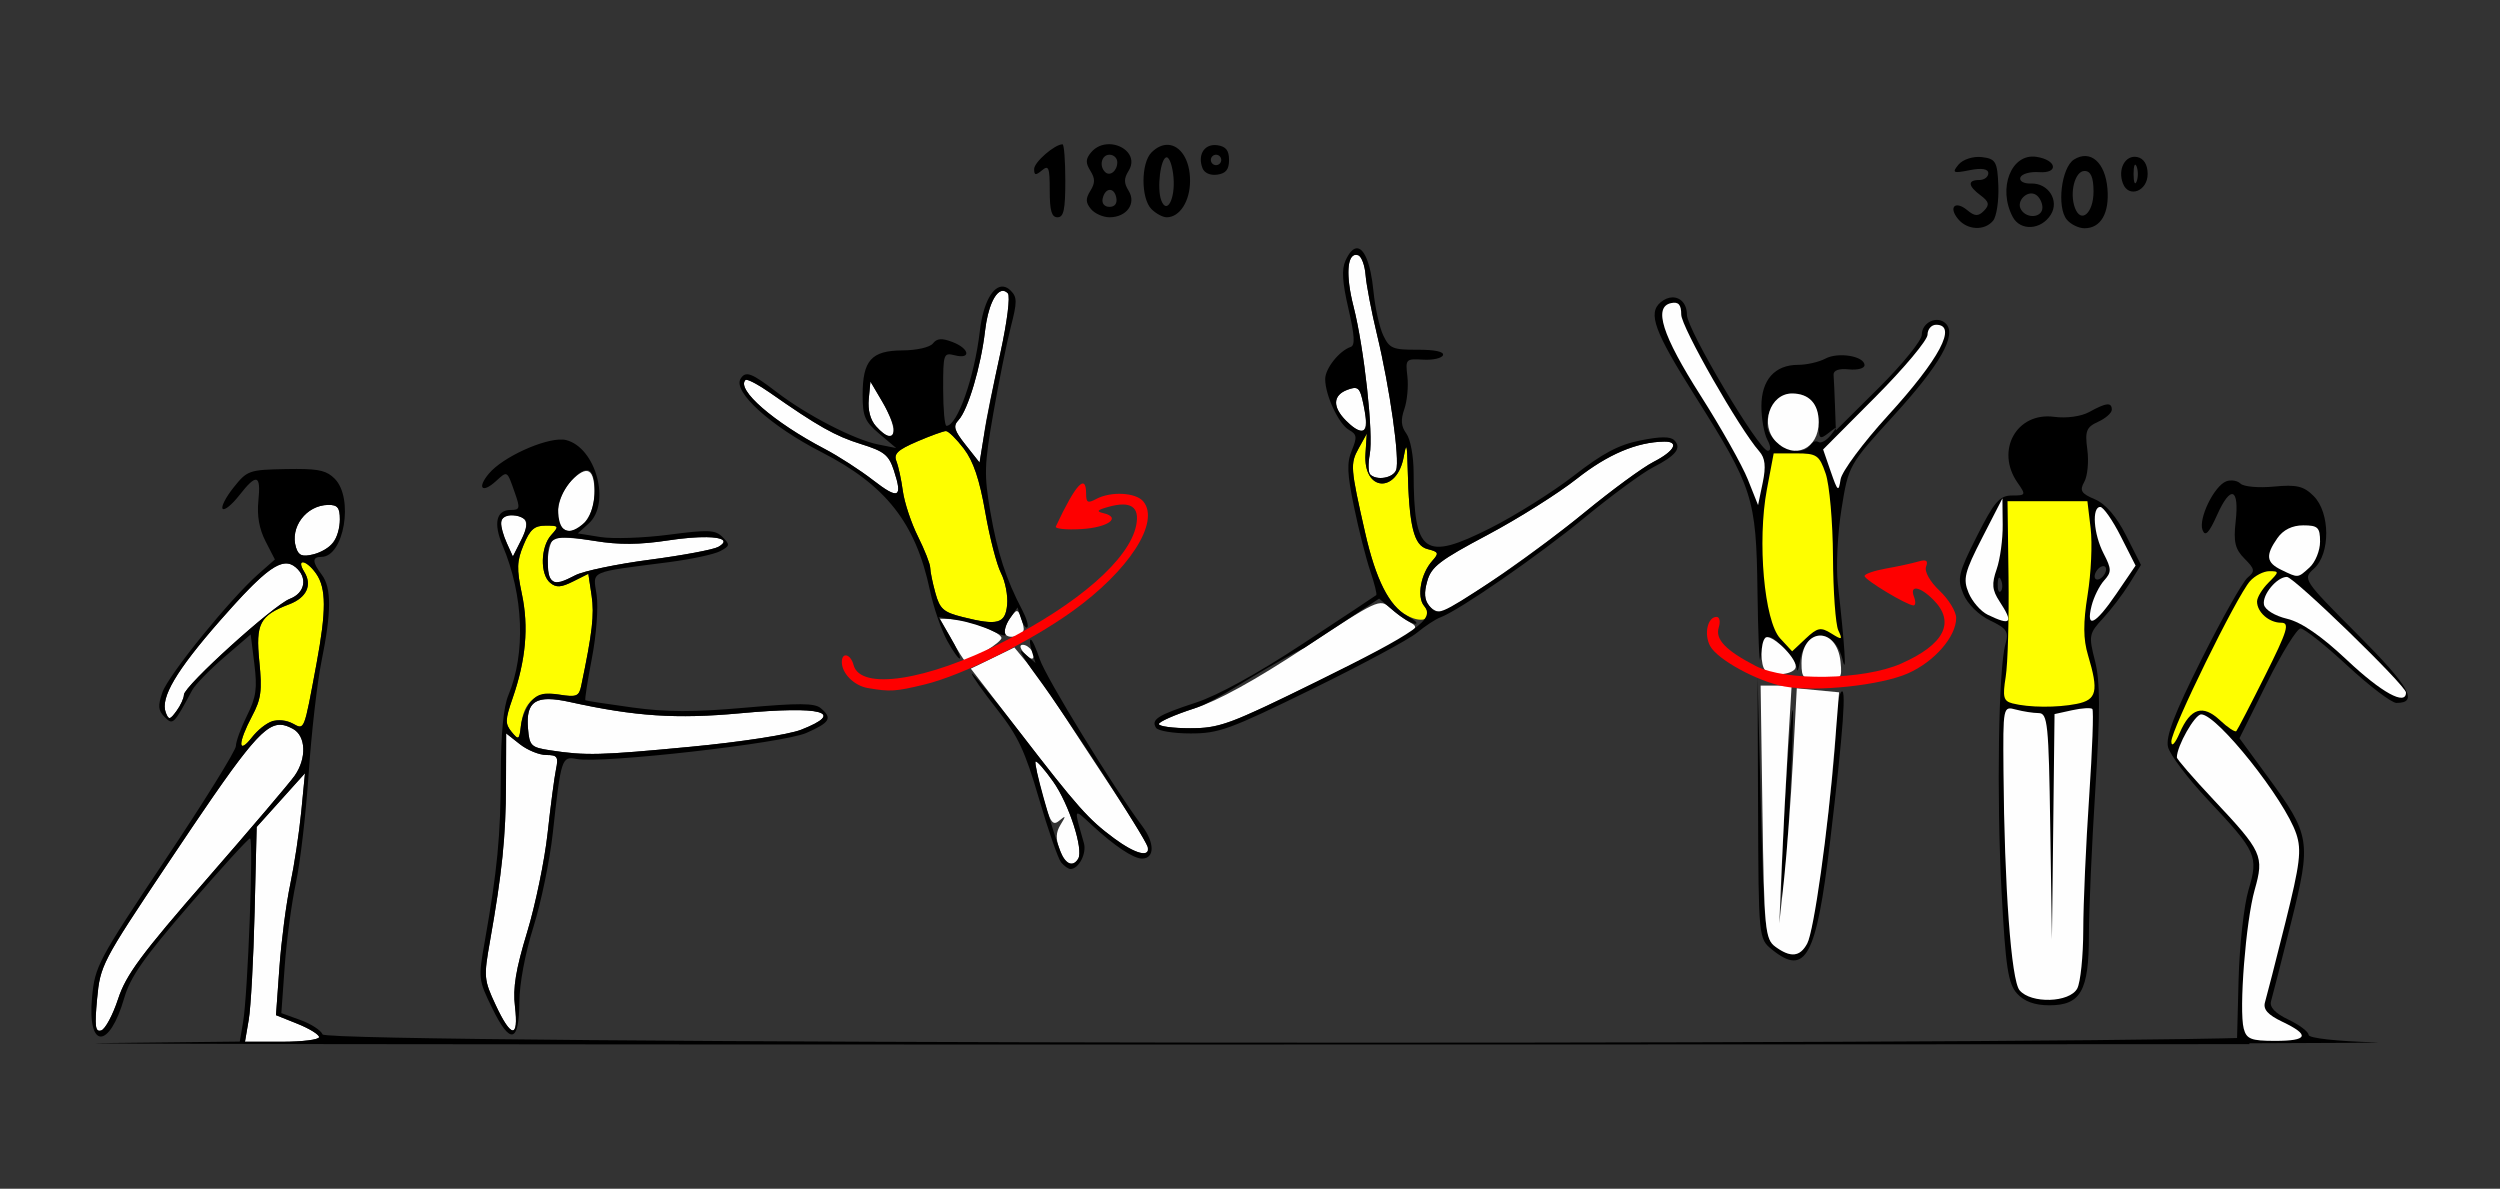 <?xml version="1.0" encoding="UTF-8" standalone="no"?>
<!-- Created with Inkscape (http://www.inkscape.org/) -->

<svg
   xmlns:dc="http://purl.org/dc/elements/1.1/"
   xmlns:cc="http://creativecommons.org/ns#"
   xmlns:rdf="http://www.w3.org/1999/02/22-rdf-syntax-ns#"
   xmlns:svg="http://www.w3.org/2000/svg"
   xmlns="http://www.w3.org/2000/svg"
   xmlns:sodipodi="http://sodipodi.sourceforge.net/DTD/sodipodi-0.dtd"
   xmlns:inkscape="http://www.inkscape.org/namespaces/inkscape"
   id="svg3444"
   version="1.1"
   inkscape:version="0.91 r13725"
   width="449.533"
   height="213.75"
   viewBox="0 0 449.533 213.75"
   sodipodi:docname="fx140900.svg">
  <rect x="0" y="0" width="449.533" height="213.75" fill="#333333" stroke="none"/>
  <defs
     id="defs3448" />
  <sodipodi:namedview
     pagecolor="#bfbfbf"
     bordercolor="#666666"
     borderopacity="1"
     objecttolerance="10"
     gridtolerance="10"
     guidetolerance="10"
     inkscape:pageopacity="0"
     inkscape:pageshadow="2"
     inkscape:window-width="1477"
     inkscape:window-height="1012"
     id="namedview3446"
     showgrid="false"
     inkscape:zoom="1"
     inkscape:cx="73.745049"
     inkscape:cy="-39.460484"
     inkscape:window-x="0"
     inkscape:window-y="0"
     inkscape:window-maximized="0"
     inkscape:current-layer="svg3444" />
  <g
     id="g4364"
     transform="translate(-24.871,3.571)">
    <path
       style="fill:#fefefe"
       d="m 69.599,179.766 c 0.374,-2.191 0.847,-10.882 1.052,-19.313 l 0.373,-15.329 4.343,-4.828 4.343,-4.828 -0.666,6.867 c -0.366,3.777 -1.26,9.683 -1.987,13.125 -0.726,3.442 -1.6,10.139 -1.94,14.883 l -0.619,8.625 3.873,1.554 c 2.13,0.855 3.873,1.931 3.873,2.39 0,0.46 -2.998,0.836 -6.662,0.836 l -6.662,0 z m -27.266,-3.771 c 0.555,-5.959 0.908,-6.639 12.38,-23.799 16.823,-25.164 18.534,-27.017 22.821,-24.715 2.361,1.267 2.516,5.289 0.325,8.427 -0.869,1.244 -7.983,9.61 -15.809,18.59 -11.808,13.549 -14.521,17.218 -15.944,21.56 -0.943,2.878 -2.306,5.421 -3.029,5.652 -1.077,0.344 -1.212,-0.69 -0.744,-5.715 z m 71.663,1.145 c -2.111,-4.521 -2.157,-5.04 -1.016,-11.484 2.177,-12.29 2.846,-18.837 2.877,-28.145 l 0.031,-9.209 2.462,1.943 c 1.354,1.069 3.491,1.943 4.747,1.943 1.999,0 2.218,0.322 1.75,2.578 -0.294,1.418 -0.974,6.586 -1.51,11.484 -0.536,4.898 -2.194,12.914 -3.684,17.812 -2.046,6.727 -2.58,9.996 -2.181,13.359 0.689,5.812 -0.683,5.701 -3.476,-0.282 z m 101.404,-27.968 c -0.723,-1.897 -0.678,-3.073 0.173,-4.453 1.004,-1.628 0.971,-1.722 -0.245,-0.714 -1.2,0.994 -1.631,0.335 -2.991,-4.572 -0.874,-3.154 -1.433,-5.89 -1.242,-6.082 0.191,-0.191 1.614,1.444 3.163,3.635 2.841,4.018 5.492,12.23 4.478,13.875 -0.993,1.611 -2.338,0.93 -3.336,-1.689 z m 9.814,-1.989 c -4.652,-3.435 -6.599,-5.63 -17.134,-19.308 l -8.641,-11.219 3.914,-1.902 3.914,-1.902 2.325,2.808 c 1.279,1.544 3.828,5.128 5.664,7.964 1.837,2.836 6.216,9.515 9.732,14.842 3.516,5.327 6.393,10.073 6.393,10.547 0,1.613 -2.517,0.866 -6.168,-1.831 z M 123.832,131.351 c -3.489,-0.532 -3.757,-0.794 -4.019,-3.932 -0.414,-4.956 1.416,-6.108 7.556,-4.754 11.727,2.586 19.139,3.077 30.547,2.024 14.792,-1.365 19.095,-0.209 11.006,2.957 -2.25,0.881 -10.848,2.207 -19.856,3.062 -16.354,1.554 -18.841,1.617 -25.234,0.642 z m 109.421,-4.729 c 0,-0.414 2.864,-1.678 6.365,-2.809 4.235,-1.368 10.873,-5.025 19.84,-10.928 13.204,-8.693 13.513,-8.837 15.364,-7.162 1.039,0.94 2.668,2.124 3.619,2.63 1.532,0.816 1.265,1.192 -2.336,3.293 -2.236,1.304 -10.28,5.377 -17.875,9.051 -12.383,5.989 -14.385,6.679 -19.393,6.679 -3.071,0 -5.584,-0.339 -5.584,-0.753 z M 54.682,124.563 c -1.023,-2.646 1.871,-7.551 9.779,-16.57 8.306,-9.473 11.21,-11.526 13.549,-9.578 2.229,1.856 1.733,4.641 -1.013,5.689 -2.951,1.125 -19.053,15.708 -19.053,17.255 0,0.603 -0.601,1.915 -1.335,2.915 -1.188,1.619 -1.4,1.651 -1.927,0.289 z m 141.3,-13.125 -2.101,-3.75 2.163,0.071 c 2.932,0.097 8.52,2.186 8.899,3.327 0.236,0.71 -5.219,4.102 -6.596,4.102 -0.145,0 -1.209,-1.688 -2.365,-3.75 z m 12.991,2.366 c -0.737,-0.891 -0.808,-1.429 -0.188,-1.429 1.129,0 2.446,1.779 1.798,2.429 -0.235,0.236 -0.96,-0.214 -1.61,-1 z m -3.314,-3.343 c -0.303,-0.492 0.052,-1.758 0.788,-2.814 1.173,-1.68 1.412,-1.729 1.923,-0.394 0.321,0.839 0.583,1.867 0.583,2.286 0,1.178 -2.676,1.927 -3.295,0.922 z m 76.212,-5.093 c -0.874,-1.056 -0.974,-2.308 -0.358,-4.463 0.738,-2.583 2.229,-3.724 10.817,-8.285 5.478,-2.909 12.705,-7.454 16.059,-10.098 5.585,-4.403 10.801,-6.617 15.751,-6.686 2.757,-0.039 1.824,1.717 -1.933,3.64 -1.963,1.005 -7.535,5.088 -12.383,9.074 -7.84,6.446 -22.448,16.634 -25.578,17.839 -0.639,0.246 -1.707,-0.213 -2.375,-1.021 z M 123.988,100.625 c -1.143,-1.146 -0.65,-6.924 0.633,-7.417 0.691,-0.266 3.95,-0.042 7.243,0.497 4.31,0.706 7.984,0.678 13.115,-0.1 7.526,-1.142 12.093,-0.553 9.042,1.165 -0.873,0.492 -6.419,1.529 -12.326,2.306 -5.906,0.777 -11.921,2.031 -13.367,2.788 -2.972,1.555 -3.464,1.641 -4.341,0.761 z M 78.104,94.899 c -1.156,-3.654 1.829,-7.626 5.774,-7.682 1.689,-0.024 2.103,0.489 2.103,2.604 0,3.357 -1.67,5.541 -4.818,6.301 -1.946,0.47 -2.606,0.206 -3.059,-1.223 z m 37.918,-0.758 c -1.52,-3.346 -1.326,-5.081 0.566,-5.064 3.061,0.027 3.619,1.243 2.024,4.405 l -1.52,3.013 z M 125.857,91.25 c -1.465,-1.469 -0.504,-6.142 1.721,-8.374 2.927,-2.936 4.198,-2.225 4.198,2.347 0,4.51 -3.688,8.265 -5.919,6.027 z m 55.994,-8.488 c -2.313,-1.793 -6.233,-4.323 -8.712,-5.623 -9.177,-4.813 -15.92,-10.68 -14.226,-12.379 0.259,-0.259 2.216,0.75 4.35,2.244 8.662,6.062 11.799,7.832 16.429,9.274 4.178,1.301 4.998,1.96 5.916,4.75 1.623,4.933 0.838,5.296 -3.758,1.734 z m 89.397,-1.023 c -0.349,-0.35 -0.387,-1.958 -0.085,-3.573 0.695,-3.715 -0.988,-19.096 -2.914,-26.638 -1.494,-5.851 -1.133,-9.856 0.831,-9.21 0.599,0.197 1.202,1.802 1.34,3.567 0.138,1.765 1.063,6.584 2.055,10.709 2.315,9.62 4.136,22.531 3.436,24.361 -0.553,1.444 -3.509,1.942 -4.663,0.784 z m -72.742,-5.303 c -2.082,-2.635 -2.297,-3.388 -1.278,-4.474 1.699,-1.811 4.024,-9.634 4.769,-16.043 0.616,-5.302 2.513,-8.418 4.103,-6.738 0.455,0.48 -0.13,5.137 -1.343,10.695 -1.182,5.414 -2.633,12.051 -2.948,14.787 l -0.8,4.943 z m -16.109,-3.349 c -1.029,-1.14 -1.504,-2.922 -1.313,-4.922 l 0.299,-3.135 2.103,3.569 c 3.227,5.477 2.501,8.467 -1.089,4.487 z M 266.897,72.062 c -2.457,-2.464 -2.368,-4.56 0.234,-5.538 1.788,-0.672 2.191,-0.422 2.693,1.671 1.441,6.007 0.477,7.281 -2.927,3.867 z"
       id="path3464"
       inkscape:connector-curvature="0"
       sodipodi:nodetypes="sscccssscssscssssssssscsscsssssscccssscssccsscccssssssssssssssssssssssssssssccccsccsscsscsssssssssssssssssssssssssssscsssssssssssssssssssssssssscssscssssss" />
    <path
       style="fill:#fefe00"
       d="m 68.224,130.191 c 0,-0.722 0.877,-2.954 1.949,-4.961 1.653,-3.094 1.855,-4.591 1.328,-9.852 -0.683,-6.823 0.075,-8.27 5.393,-10.299 3.122,-1.191 4.164,-3.452 2.684,-5.829 -1.547,-2.484 0.386,-2.184 2.144,0.333 1.821,2.609 1.836,6.646 0.059,16.198 -2.29,12.309 -2.128,11.9 -4.27,10.75 -2.465,-1.324 -5.053,-0.429 -7.394,2.557 -1.099,1.402 -1.894,1.864 -1.894,1.103 z m 48.644,-2.154 c -1.189,-1.448 -1.168,-2.191 0.164,-6.016 2.4,-6.889 2.936,-12.862 1.686,-18.772 -0.964,-4.555 -0.917,-5.914 0.305,-8.846 1.16,-2.784 1.94,-3.465 3.972,-3.465 2.391,0 2.444,0.094 0.982,1.714 -1.914,2.121 -2.017,7.04 -0.179,8.569 1.081,0.9 1.944,0.85 4.117,-0.238 l 2.75,-1.376 0.586,3.918 c 0.509,3.406 0.13,6.697 -1.873,16.248 -0.393,1.873 -0.847,2.053 -3.942,1.556 -4.098,-0.657 -6.396,1.216 -6.899,5.624 -0.289,2.535 -0.411,2.614 -1.668,1.083 z m 81.098,-20.655 c -3.448,-0.862 -4.101,-1.44 -4.901,-4.329 -0.508,-1.834 -0.926,-3.876 -0.929,-4.537 -0.003,-0.662 -0.998,-3.193 -2.21,-5.625 -1.213,-2.432 -2.433,-6.109 -2.712,-8.172 -0.279,-2.062 -0.802,-4.485 -1.163,-5.382 -0.521,-1.297 0.244,-2.019 3.724,-3.516 2.409,-1.036 4.744,-1.883 5.189,-1.883 0.445,0 1.895,1.427 3.221,3.172 1.719,2.26 2.824,5.541 3.846,11.413 0.789,4.532 2.062,9.46 2.831,10.95 0.768,1.49 1.267,4.054 1.108,5.697 -0.331,3.425 -1.675,3.797 -8.005,2.213 z m 79.918,-0.261 c -3.216,-1.709 -5.625,-6.468 -7.542,-14.902 -2.652,-11.666 -2.708,-12.398 -1.168,-15.174 l 1.464,-2.638 -0.235,3.622 c -0.44,6.799 5.662,7.242 6.885,0.499 0.479,-2.639 0.599,-2.284 0.701,2.076 0.244,10.452 1.098,13.933 3.566,14.555 2.011,0.506 2.105,0.729 0.878,2.095 -2.093,2.331 -2.846,6.486 -1.475,8.142 1.826,2.207 -0.117,3.297 -3.075,1.725 z"
       id="path3460"
       inkscape:connector-curvature="0"
       sodipodi:nodetypes="sssssssssssssssssscssssssscsscsssscssssscsssssss" />
    <path
       sodipodi:nodetypes="sssssssscssssss"
       style="fill:#fe0000"
       d="m 180.916,120.15 c -2.475,-0.431 -4.673,-2.63 -4.673,-4.673 0,-1.86 1.589,-1.467 2.107,0.521 1.211,4.646 13.169,2.827 26.775,-4.073 13.666,-6.93 22.832,-14.946 24.045,-21.026 0.671,-3.368 -0.977,-4.455 -5.032,-3.319 -1.992,0.558 -2.189,0.809 -0.881,1.117 3.347,0.789 0.863,2.59 -3.959,2.87 -2.711,0.158 -4.769,-0.053 -4.575,-0.469 3.568,-7.629 5.445,-9.656 5.445,-5.879 0,1.596 0.296,1.749 1.808,0.938 2.64,-1.418 7.131,-1.185 8.475,0.438 3.075,3.717 -2.603,12.481 -12.83,19.801 -7.652,5.477 -19.74,11.469 -26.424,13.096 -5.292,1.289 -6.287,1.352 -10.28,0.656 z"
       id="path3458"
       inkscape:connector-curvature="0" />
    <path
       sodipodi:nodetypes="sssssssssssssssssssssscsssccssssssssssssssssssssssssssscssssssssssssscscsssssssccsssscscccsccssssscccsssssccccsscccsssssscccsscccssccsssssccccssccsccssscssssssssssssssssscssssssccccccsssssssssscssccssssssssssccscsccsssssssssccsssscccssscccssssssscccsccscccssssssccssssssssssssscccssssscccssssssssssssssssssssssssssssssssssssscccssssssssscsssssscssssssccsssscsscccssssssscccsssssccscccsscccccc"
       style="fill:#000000"
       d="m 224.33,22.357 c -1.186,-0.012 -2.405,0.429 -3.291,1.5 -0.966,1.167 -0.987,1.865 -0.105,3.281 0.87,1.398 0.87,2.2 0,3.598 -0.882,1.416 -0.86,2.114 0.105,3.281 0.675,0.815 2.175,1.482 3.334,1.482 3.081,0 4.868,-2.473 3.441,-4.764 -0.87,-1.398 -0.87,-2.2 0,-3.598 1.579,-2.536 -0.875,-4.755 -3.484,-4.781 z m -8.4,0.018 c -1.412,0 -5.107,3.214 -5.107,4.441 0,1.15 0.262,1.196 1.402,0.246 1.215,-1.012 1.402,-0.528 1.402,3.635 0,3.644 0.337,4.803 1.4,4.803 1.113,0 1.402,-1.354 1.402,-6.562 0,-3.609 -0.225,-6.562 -0.5,-6.562 z m 19.023,0.1 c -0.975,-0.061 -2.03,0.365 -3.035,1.373 -1.908,1.914 -1.908,8.265 0,10.18 0.808,0.81 2.039,1.473 2.736,1.473 2.349,0 4.205,-2.897 4.205,-6.562 -10e-6,-3.839 -1.76,-6.33 -3.906,-6.463 z m 8.391,0.035 c -2.032,-0.04 -3.124,1.87 -2.252,4.15 0.338,0.883 1.406,1.352 2.67,1.172 1.545,-0.22 2.107,-0.926 2.107,-2.645 0,-1.718 -0.563,-2.425 -2.107,-2.645 -0.144,-0.02 -0.282,-0.031 -0.418,-0.033 z M 224.373,24.25 c 0.771,0 1.402,0.609 1.402,1.352 0,1.566 -1.333,2.623 -2.205,1.748 C 222.453,26.229 222.965,24.25 224.373,24.25 Z m 19.16,0 c 0.514,0 0.934,0.422 0.934,0.938 0,0.516 -0.42,0.938 -0.934,0.938 -0.514,0 -0.936,-0.422 -0.936,-0.938 0,-0.516 0.422,-0.938 0.936,-0.938 z m -8.879,0.469 c 0.514,0 1.069,1.637 1.232,3.639 0.318,3.887 -1.203,6.721 -2.203,4.107 -0.823,-2.15 -0.121,-7.746 0.971,-7.746 z m -10.271,5.854 c 0.515,-0.039 1.025,0.424 1.215,1.412 0.197,1.026 -0.262,1.641 -1.225,1.641 -0.898,0 -1.413,-0.606 -1.236,-1.455 0.211,-1.018 0.731,-1.559 1.246,-1.598 z m 44.344,10.514 c -0.626,0.092 -1.283,0.803 -1.914,2.193 -0.722,1.589 -0.584,3.863 0.525,8.66 1.111,4.805 1.219,6.6 0.414,6.869 -2.058,0.688 -4.594,3.88 -4.594,5.783 0,2.909 2.432,8.106 4.277,9.143 1.426,0.801 1.495,1.292 0.512,3.674 -0.922,2.234 -0.849,4.143 0.389,10.154 0.838,4.072 2.15,9.251 2.914,11.51 0.764,2.258 1.253,4.223 1.088,4.367 -0.165,0.144 -6.129,4.094 -13.252,8.775 -8.206,5.394 -15.224,9.256 -19.158,10.545 -6.887,2.256 -8.118,3.033 -7.193,4.533 0.345,0.561 3.139,1.02 6.207,1.02 5.101,0 6.971,-0.681 21.811,-7.947 8.927,-4.371 17.432,-8.941 18.898,-10.154 1.467,-1.213 3.362,-2.457 4.211,-2.768 3.343,-1.22 17.603,-11.083 25.963,-17.957 4.848,-3.986 10.39,-8.054 12.318,-9.041 4.092,-2.094 5.167,-3.47 3.787,-4.854 -0.699,-0.702 -2.501,-0.691 -6.107,0.035 -3.912,0.788 -6.724,2.279 -11.963,6.34 -3.767,2.92 -10.513,7.156 -14.99,9.412 -11.952,6.023 -13.784,4.699 -13.812,-9.996 -0.006,-2.935 -0.573,-5.984 -1.299,-6.98 -0.957,-1.313 -1.053,-2.453 -0.369,-4.422 0.507,-1.459 0.754,-4.095 0.549,-5.859 -0.364,-3.13 -0.296,-3.203 2.836,-3.023 1.765,0.101 3.37,-0.264 3.564,-0.811 0.221,-0.622 -1.493,-0.986 -4.572,-0.973 -4.464,0.019 -5.04,-0.222 -6.164,-2.566 -0.682,-1.423 -1.477,-4.993 -1.764,-7.934 -0.502,-5.141 -1.734,-7.932 -3.111,-7.729 z m 0.004,1.164 c 0.11,0.005 0.227,0.028 0.35,0.068 0.599,0.197 1.202,1.801 1.34,3.566 0.138,1.765 1.062,6.584 2.055,10.709 2.315,9.62 4.135,22.532 3.436,24.361 -0.553,1.444 -3.508,1.941 -4.662,0.783 -0.349,-0.35 -0.388,-1.957 -0.086,-3.572 0.695,-3.715 -0.988,-19.096 -2.914,-26.639 -1.401,-5.485 -1.17,-9.348 0.482,-9.277 z m -63.418,5.719 c -1.881,-0.241 -3.663,2.891 -4.254,7.975 -0.965,8.309 -4.045,17.059 -6.004,17.055 -0.323,-6.63e-4 -0.589,-2.972 -0.592,-6.605 -0.005,-6.388 0.063,-6.587 2.102,-6.074 2.992,0.753 2.634,-1.227 -0.434,-2.396 -1.915,-0.73 -2.781,-0.667 -3.506,0.258 -0.55,0.702 -2.903,1.238 -5.496,1.254 -5.583,0.034 -7.148,1.793 -7.148,8.037 0,3.836 0.403,4.765 3.021,6.975 l 3.02,2.549 -3.254,-0.65 c -4.28,-0.856 -12.811,-5.257 -18.223,-9.4 -4.579,-3.506 -5.6,-3.883 -6.514,-2.4 -1.423,2.309 5.422,8.512 14.547,13.182 11.593,5.933 16.942,12.739 19.494,24.807 0.654,3.094 2.061,7.203 3.127,9.131 1.065,1.928 2.089,3.351 2.275,3.164 0.186,-0.187 -0.601,-1.937 -1.75,-3.891 l -2.088,-3.553 3.48,0.566 c 1.915,0.312 4.739,1.195 6.273,1.963 1.535,0.768 2.549,1.005 2.254,0.525 -0.295,-0.48 0.078,-1.753 0.83,-2.83 l 1.367,-1.957 0.641,2.025 c 0.353,1.115 0.855,1.814 1.115,1.553 0.26,-0.261 -0.154,-1.664 -0.92,-3.117 -2.892,-5.49 -4.479,-10.375 -5.719,-17.6 -1.159,-6.758 -1.11,-8.43 0.531,-17.812 0.996,-5.695 2.41,-12.674 3.141,-15.508 1.153,-4.47 1.152,-5.33 -0.014,-6.5 -0.431,-0.433 -0.871,-0.667 -1.305,-0.723 z m -0.129,0.756 c 0.309,-0.005 0.618,0.14 0.916,0.455 0.455,0.48 -0.129,5.137 -1.342,10.695 -1.182,5.414 -2.509,12.068 -2.949,14.787 l -0.799,4.943 -2.504,-3.17 c -2.082,-2.635 -2.296,-3.387 -1.277,-4.473 1.699,-1.811 4.023,-9.635 4.768,-16.045 0.501,-4.308 1.847,-7.171 3.188,-7.193 z m -46.098,15.996 c 0.577,0.04 2.31,0.976 4.178,2.283 8.662,6.062 11.797,7.832 16.428,9.273 4.178,1.301 4.998,1.96 5.916,4.75 1.623,4.933 0.837,5.296 -3.758,1.734 -2.313,-1.793 -6.232,-4.323 -8.711,-5.623 -9.177,-4.813 -15.92,-10.68 -14.227,-12.379 0.032,-0.032 0.091,-0.045 0.174,-0.039 z m 22.297,0.311 2.104,3.568 c 1.157,1.963 2.102,4.178 2.102,4.922 0,1.866 -1.272,1.694 -3.191,-0.434 -1.029,-1.14 -1.503,-2.922 -1.312,-4.922 z m 87.254,1.174 c 0.599,0.093 0.874,0.682 1.188,1.99 0.325,1.354 0.64,3.199 0.701,4.102 0.146,2.172 -1.324,2.077 -3.629,-0.234 -2.457,-2.464 -2.368,-4.561 0.234,-5.539 0.671,-0.252 1.147,-0.374 1.506,-0.318 z M 126.043,75.469 c -3.343,-0.205 -10.759,3.136 -13.26,6.117 -2.175,2.592 -1.243,3.634 1.236,1.383 2.124,-1.928 1.999,-2.004 3.441,2.109 0.968,2.76 0.898,3.047 -0.748,3.047 -2.605,0 -3.157,2.383 -1.475,6.379 3.783,8.987 4.186,19.39 1.041,26.939 -0.883,2.12 -1.337,6.876 -1.357,14.23 -0.031,11.055 -0.629,17.295 -2.885,30.035 -1.182,6.674 -1.156,6.903 1.348,12.023 3.235,6.616 4.83,6.256 4.871,-1.1 0.018,-3.317 1.036,-8.749 2.537,-13.537 1.379,-4.399 2.945,-11.993 3.48,-16.875 1.481,-13.498 1.59,-13.832 4.301,-13.312 4.495,0.862 37.097,-2.835 41.285,-4.682 4.286,-1.89 4.737,-2.673 2.58,-4.469 -1.095,-0.911 -3.984,-0.927 -13.553,-0.078 -9.294,0.824 -14.087,0.815 -20.336,-0.037 -4.497,-0.613 -8.287,-1.197 -8.422,-1.297 -0.135,-0.1 0.396,-3.516 1.18,-7.592 0.802,-4.17 1.171,-9.126 0.848,-11.334 -0.656,-4.471 -1.69,-4 12.996,-5.906 4.016,-0.521 8.165,-1.412 9.221,-1.979 1.757,-0.943 1.794,-1.157 0.428,-2.527 -1.309,-1.313 -2.495,-1.366 -9.688,-0.426 -4.508,0.589 -10.032,0.776 -12.273,0.416 l -4.076,-0.654 1.975,-1.785 c 4.01,-3.63 1.284,-13.651 -4.082,-15.002 -0.184,-0.046 -0.39,-0.074 -0.613,-0.088 z m 68.922,-1.531 c 0.445,0 1.894,1.427 3.221,3.172 1.719,2.26 2.824,5.54 3.846,11.412 0.789,4.532 2.064,9.461 2.832,10.951 0.768,1.49 1.266,4.054 1.107,5.697 -0.331,3.425 -1.674,3.796 -8.004,2.213 -3.448,-0.862 -4.102,-1.44 -4.902,-4.33 -0.508,-1.834 -0.925,-3.875 -0.928,-4.537 -0.003,-0.662 -0.998,-3.193 -2.211,-5.625 -1.213,-2.432 -2.432,-6.109 -2.711,-8.172 -0.279,-2.062 -0.803,-4.485 -1.164,-5.383 -0.521,-1.297 0.245,-2.019 3.725,-3.516 2.409,-1.036 4.744,-1.883 5.189,-1.883 z m 75.672,0.469 -0.234,3.623 c -0.44,6.799 5.663,7.24 6.887,0.498 0.479,-2.639 0.597,-2.283 0.699,2.076 0.244,10.452 1.098,13.933 3.566,14.555 2.011,0.506 2.105,0.73 0.879,2.096 -2.079,2.315 -2.845,6.484 -1.492,8.119 1.999,2.416 -1.197,4.669 -19.285,13.59 -15.792,7.789 -17.478,8.412 -22.73,8.412 -3.12,0 -5.674,-0.34 -5.674,-0.754 0,-0.414 2.865,-1.678 6.365,-2.809 4.232,-1.367 10.271,-6.047 19.801,-10.902 l 13.436,-8.846 2.701,2.281 c 1.486,1.254 3.194,2.263 3.797,2.242 0.603,-0.021 -0.058,-0.666 -1.469,-1.434 -3.223,-1.754 -5.628,-6.519 -7.541,-14.936 -2.652,-11.666 -2.709,-12.398 -1.168,-15.174 z m 53.504,1.43 c 2.757,-0.039 1.824,1.718 -1.934,3.641 -1.963,1.005 -7.535,5.086 -12.383,9.072 -4.848,3.986 -12.326,9.531 -16.617,12.32 -9.554,6.212 -9.828,6.321 -11.336,4.498 -0.874,-1.056 -0.976,-2.308 -0.359,-4.463 0.738,-2.583 2.231,-3.724 10.818,-8.285 5.478,-2.909 12.704,-7.453 16.059,-10.098 5.585,-4.403 10.801,-6.616 15.752,-6.686 z M 78.262,80.754 c -0.593,-4.42e-4 -1.244,0.006 -1.963,0.02 -6.666,0.127 -6.98,0.239 -9.445,3.338 -1.402,1.763 -2.276,3.479 -1.941,3.814 0.334,0.335 1.668,-0.748 2.963,-2.408 3.142,-4.027 3.938,-3.804 3.455,0.967 -0.271,2.673 0.152,5.064 1.283,7.266 l 1.686,3.281 -2.963,2.609 c -5.102,4.494 -16.172,18.137 -17.262,21.273 -0.848,2.44 -0.776,3.265 0.387,4.432 1.512,1.517 1.613,1.42 4.961,-4.803 0.533,-0.991 3.119,-3.654 5.746,-5.918 l 4.777,-4.115 0.66,5.307 c 0.549,4.411 0.325,5.981 -1.328,9.301 -1.094,2.197 -1.988,4.649 -1.988,5.449 0,0.8 -5.698,9.984 -12.662,20.406 -12.172,18.216 -12.684,19.176 -13.207,24.795 -0.869,9.33 3.093,9.416 5.785,0.125 1.105,-3.814 3.514,-7.254 11.727,-16.752 5.685,-6.574 10.587,-11.953 10.895,-11.953 0.665,0 -0.392,27.989 -1.248,33.031 l -0.594,3.5 -24.412,0.266 c -13.427,0.146 63.063,0.266 169.979,0.266 49.499,-1.4e-4 185.418,-0.03 215.796,-0.072 l 0,-1.156 c -45.812,1.369 -345.804,1.161 -346.476,-0.596 -0.278,-0.728 -2.059,-1.887 -3.959,-2.576 l -3.455,-1.252 0.607,-8.439 c 0.334,-4.642 1.24,-11.393 2.016,-15.002 0.776,-3.609 1.809,-12.469 2.295,-19.688 0.486,-7.219 1.524,-16.289 2.309,-20.156 1.791,-8.831 1.807,-13.201 0.057,-15.523 -1.752,-2.324 -1.774,-3.227 -0.082,-3.227 4.065,0 5.867,-10.573 2.396,-14.055 -1.357,-1.361 -2.642,-1.751 -6.793,-1.754 z m 52.262,0.227 c 0.117,0.018 0.227,0.056 0.326,0.117 1.622,1.006 1.067,7.547 -0.783,9.227 -3.024,2.745 -4.832,1.847 -4.832,-2.398 -1e-5,-2.733 3.538,-7.208 5.289,-6.945 z m -46.645,6.236 c 1.689,-0.024 2.102,0.489 2.102,2.604 0,1.448 -0.525,3.324 -1.168,4.168 -0.643,0.844 -2.285,1.803 -3.65,2.133 -1.946,0.47 -2.606,0.206 -3.059,-1.223 -1.156,-3.654 1.83,-7.626 5.775,-7.682 z m 33.244,1.873 c 0.695,0.028 1.442,0.247 2.055,0.689 0.625,0.451 0.432,1.729 -0.564,3.703 l -1.521,3.014 -1.068,-2.355 c -0.588,-1.295 -1.07,-2.968 -1.07,-3.717 0,-0.893 1.012,-1.38 2.17,-1.334 z m 5.871,1.848 c 2.391,0 2.445,0.094 0.982,1.715 -1.914,2.121 -2.017,7.039 -0.18,8.568 1.081,0.9 1.944,0.851 4.117,-0.236 l 2.75,-1.377 0.586,3.918 c 0.509,3.406 0.13,6.697 -1.873,16.248 -0.393,1.873 -0.847,2.053 -3.941,1.557 -2.698,-0.433 -3.851,-0.167 -5.043,1.164 -0.85,0.949 -1.686,2.955 -1.857,4.459 -0.289,2.535 -0.411,2.615 -1.668,1.084 -1.189,-1.448 -1.168,-2.19 0.164,-6.016 2.4,-6.889 2.936,-12.863 1.686,-18.773 -0.964,-4.555 -0.917,-5.913 0.305,-8.846 1.16,-2.784 1.94,-3.465 3.973,-3.465 z m 28.957,2.08 c 2.907,0.045 3.977,0.678 2.07,1.752 -0.873,0.492 -6.42,1.53 -12.326,2.307 -5.906,0.777 -11.922,2.031 -13.367,2.787 -4.168,2.181 -4.963,1.697 -4.963,-3.018 0,-3.97 1.055,-4.36 8.498,-3.141 4.31,0.706 7.984,0.679 13.115,-0.1 2.822,-0.428 5.228,-0.615 6.973,-0.588 z m -72.711,4.523 c 0.449,-0.088 1.494,0.627 2.482,2.043 1.821,2.609 1.836,6.646 0.059,16.197 -2.29,12.309 -2.127,11.9 -4.27,10.75 -1.035,-0.556 -2.696,-0.75 -3.691,-0.434 -0.995,0.317 -2.662,1.662 -3.703,2.99 -2.485,3.17 -2.451,0.836 0.057,-3.857 1.653,-3.094 1.855,-4.591 1.328,-9.852 -0.683,-6.823 0.075,-8.271 5.393,-10.299 3.122,-1.191 4.163,-3.454 2.684,-5.83 -0.677,-1.087 -0.687,-1.64 -0.338,-1.709 z m -3.166,0.217 c 0.731,-0.067 1.351,0.169 1.936,0.656 2.229,1.856 1.732,4.642 -1.014,5.689 -2.951,1.125 -19.053,15.709 -19.053,17.256 0,0.603 -0.6,1.913 -1.334,2.914 -1.188,1.619 -1.401,1.652 -1.928,0.289 -1.023,-2.646 1.871,-7.551 9.779,-16.57 6.229,-7.104 9.42,-10.035 11.613,-10.234 z M 210.219,111.438 c -0.252,0 -0.163,0.949 0.197,2.109 l 0.654,2.109 -2.152,-1.875 c -1.185,-1.031 -0.085,0.923 2.445,4.344 5.418,7.326 19.42,28.889 19.855,30.578 0.512,1.985 -2.181,1.304 -6.004,-1.52 -4.646,-3.431 -6.604,-5.637 -17.051,-19.201 -4.706,-6.111 -8.557,-10.811 -8.557,-10.445 0,0.366 2.042,3.257 4.537,6.424 3.777,4.794 5.039,7.481 7.543,16.055 1.654,5.663 3.448,10.831 3.988,11.484 0.54,0.653 1.301,1.188 1.689,1.188 1.478,0 2.934,-2.803 2.412,-4.643 -1.854,-6.538 -1.934,-6.361 1.451,-3.234 4.035,3.727 7.442,6.002 8.99,6.002 2.297,0 2.31,-2.828 0.025,-5.869 -5.099,-6.789 -17.337,-26.725 -18.414,-30 -0.634,-1.928 -1.36,-3.506 -1.611,-3.506 z m -86.68,10.703 c 1.029,0.005 2.295,0.187 3.83,0.525 11.727,2.586 19.139,3.076 30.547,2.023 14.792,-1.365 19.095,-0.209 11.006,2.957 -2.25,0.881 -10.849,2.207 -19.857,3.062 -16.354,1.554 -18.84,1.617 -25.232,0.643 -3.489,-0.532 -3.757,-0.794 -4.02,-3.932 -0.311,-3.717 0.641,-5.294 3.727,-5.279 z M 75.277,126.75 c 0.739,0.013 1.454,0.299 2.258,0.73 2.361,1.267 2.515,5.29 0.324,8.428 -0.869,1.244 -7.982,9.61 -15.809,18.59 -11.808,13.549 -14.521,17.217 -15.943,21.559 -0.943,2.878 -2.306,5.421 -3.029,5.652 -1.077,0.344 -1.212,-0.69 -0.744,-5.715 0.555,-5.959 0.907,-6.639 12.379,-23.799 13.668,-20.446 17.361,-25.502 20.564,-25.445 z m 40.611,1.551 2.461,1.943 c 1.354,1.069 3.491,1.943 4.748,1.943 1.999,0 2.218,0.322 1.75,2.578 -0.294,1.418 -0.973,6.586 -1.51,11.484 -0.536,4.898 -2.194,12.914 -3.684,17.812 -2.046,6.727 -2.58,9.996 -2.182,13.359 0.689,5.812 -0.683,5.702 -3.477,-0.281 -2.111,-4.521 -2.157,-5.04 -1.016,-11.484 2.177,-12.29 2.846,-18.838 2.877,-28.146 l 0.031,-9.209 z m 95.178,5.08 c 0.207,-0.208 1.643,1.415 3.191,3.605 2.841,4.018 5.492,12.23 4.479,13.875 -0.94,1.526 -2.32,0.98 -3.166,-1.254 -1.714,-4.523 -4.863,-15.867 -4.504,-16.227 z m -131.357,2.088 -0.666,6.867 c -0.366,3.777 -1.26,9.683 -1.986,13.125 -0.726,3.442 -1.599,10.139 -1.939,14.883 l -0.621,8.625 3.873,1.555 c 2.13,0.855 3.873,1.931 3.873,2.391 -10e-7,0.46 -2.996,0.836 -6.66,0.836 l -6.662,0 0.68,-3.984 c 0.374,-2.191 0.846,-10.882 1.051,-19.312 l 0.373,-15.328 4.344,-4.828 z"
       id="path3456"
       inkscape:connector-curvature="0" />
    <g
       transform="matrix(0.824,0,0,0.824,76.185,-285.858)"
       id="g4350">
      <path
         style="fill:#000000"
         d="m 424.799,447.422 c -0.435,-0.017 -0.875,0.045 -1.266,0.195 -2.644,1.015 -6.119,8.16 -5.17,10.633 0.583,1.518 1.411,0.655 3.193,-3.326 2.951,-6.592 4.862,-5.878 4.029,1.508 -0.497,4.408 -0.111,6.008 1.943,8.062 2.27,2.27 2.344,2.742 0.654,4.145 -1.049,0.871 -5.554,8.859 -10.01,17.752 -5.981,11.937 -7.901,16.97 -7.334,19.229 0.422,1.682 4.328,6.849 8.68,11.482 10.694,11.386 11.083,12.254 8.871,19.703 -0.996,3.355 -1.966,12.134 -2.158,19.508 l -0.338,12.953 c 0.055,0.647 0.648,0.932 2.951,0.98 17.988,-0.061 30.243,-0.127 27.35,-0.205 -8.536,-0.23 -14.688,-0.912 -14.688,-1.627 0,-0.677 -1.973,-2.172 -4.385,-3.322 -2.909,-1.387 -4.19,-2.746 -3.807,-4.041 0.318,-1.073 2.284,-8.78 4.369,-17.125 4.459,-17.849 4.26,-19.074 -5.152,-31.912 l -6.109,-8.336 5.949,-11.977 c 3.272,-6.587 6.598,-11.977 7.391,-11.977 0.792,0 5.39,3.656 10.217,8.125 4.827,4.469 9.643,8.125 10.703,8.125 4.88,0 2.879,-3.527 -8.445,-14.895 -12.006,-12.052 -12.066,-12.142 -9.531,-14.436 3.58,-3.24 3.527,-12.195 -0.094,-15.816 -2.174,-2.174 -3.721,-2.542 -8.689,-2.064 -3.324,0.319 -6.597,0.028 -7.271,-0.646 -0.422,-0.422 -1.129,-0.668 -1.854,-0.695 z"
         id="path4226"
         inkscape:connector-curvature="0"
         sodipodi:nodetypes="ccssssssssscccssscsccsssscssscc" />
      <path
         inkscape:connector-curvature="0"
         style="fill:#fefefe"
         d="m 427.352,567.054 c -1.07,-4.091 0.455,-23.464 2.383,-30.277 2.103,-7.43 1.693,-8.326 -9.015,-19.728 -4.379,-4.662 -7.961,-8.798 -7.961,-9.191 0,-2.478 3.913,-9.384 5.316,-9.384 3.471,0 18.233,18.555 20.747,26.076 1.188,3.555 0.821,6.535 -2.386,19.375 -2.085,8.345 -4.081,16.15 -4.437,17.344 -0.467,1.566 0.592,2.761 3.807,4.294 6.087,2.903 5.588,4.161 -1.65,4.161 -5.182,0 -6.21,-0.403 -6.802,-2.669 z"
         id="path4314" />
      <path
         inkscape:connector-curvature="0"
         style="fill:#fefefe"
         d="m 449.934,486.666 c -5.646,-5.312 -9.998,-8.316 -13.117,-9.053 -2.651,-0.627 -4.833,-1.964 -5.051,-3.095 -0.413,-2.143 2.818,-6.044 5.006,-6.044 1.555,0 25.986,23.724 25.986,25.234 0,2.942 -5.315,0.023 -12.824,-7.042 z"
         id="path4300" />
      <path
         inkscape:connector-curvature="0"
         style="fill:#fefefe"
         d="m 435.571,466.948 c -3.316,-1.599 -3.512,-3.17 -0.867,-6.946 1.261,-1.801 3.24,-2.778 5.625,-2.778 3.21,0 3.679,0.453 3.679,3.556 0,1.956 -1.029,4.487 -2.286,5.625 -2.611,2.363 -2.415,2.345 -6.152,0.543 z"
         id="path4286" />
      <path
         inkscape:connector-curvature="0"
         style="fill:#fefe00"
         d="m 411.557,504.392 c -0.056,-2.531 14.241,-31.685 17.155,-34.981 1.064,-1.203 2.972,-2.188 4.24,-2.188 2.177,0 2.166,0.14 -0.194,2.5 -1.375,1.375 -2.5,3.231 -2.5,4.125 0,2.323 2.619,4.625 5.263,4.625 1.93,0 1.412,1.701 -3.519,11.562 -3.18,6.359 -6,11.799 -6.267,12.088 -0.267,0.289 -1.861,-0.766 -3.542,-2.346 -3.766,-3.538 -6.447,-2.705 -8.812,2.738 -1.036,2.385 -1.794,3.164 -1.823,1.875 z"
         id="path4328" />
    </g>
    <g
       transform="matrix(0.824,0,0,0.824,211.78,-261.355)"
       id="g4343">
      <path
         style="fill:#000000"
         d="m 232.939,401.102 c -0.766,0.077 -1.994,0.619 -3.842,1.643 -1.766,0.978 -4.974,1.422 -7.668,1.061 -8.201,-1.1 -12.896,7.368 -7.977,14.391 1.858,2.653 1.804,2.777 -1.232,2.777 -2.689,0 -3.873,1.373 -7.662,8.898 -4.061,8.064 -4.337,9.246 -2.941,12.615 0.888,2.144 3.347,4.58 5.809,5.754 3.706,1.767 4.149,2.452 3.363,5.197 -1.512,5.278 -1.944,33.244 -0.836,54.031 0.875,16.42 1.425,20.039 3.369,22.188 1.565,1.729 3.869,2.566 7.059,2.566 6.849,0 8.627,-3.15 8.627,-15.283 0,-5.35 0.635,-19.703 1.41,-31.896 1.078,-16.965 1.06,-23.533 -0.078,-27.973 -1.412,-5.508 -1.323,-5.977 1.748,-9.291 1.779,-1.92 4.371,-5.329 5.76,-7.576 l 2.525,-4.086 -3.248,-6.41 c -2.121,-4.185 -4.491,-6.931 -6.828,-7.914 -2.987,-1.256 -3.365,-1.887 -2.289,-3.811 0.709,-1.268 1.006,-4.427 0.658,-7.02 -0.546,-4.07 -0.223,-4.899 2.355,-6.074 1.643,-0.749 2.986,-1.936 2.986,-2.639 0,-0.838 -0.303,-1.225 -1.068,-1.148 z m -0.734,35.279 c 0.333,0.02 0.553,0.266 0.553,0.695 0,0.688 -0.562,1.597 -1.25,2.021 -0.688,0.425 -1.25,0.211 -1.25,-0.477 0,-0.688 0.562,-1.599 1.25,-2.023 0.258,-0.159 0.498,-0.229 0.697,-0.217 z m -22.742,2.525 c 0.114,0.017 0.249,0.208 0.398,0.582 0.361,0.902 0.318,1.981 -0.098,2.396 -0.415,0.415 -0.71,-0.323 -0.656,-1.641 0.037,-0.91 0.166,-1.367 0.355,-1.338 z"
         id="path4238"
         inkscape:connector-curvature="0" />
      <path
         inkscape:connector-curvature="0"
         style="fill:#fefefe"
         d="m 213.875,528.938 c -1.817,-2.189 -3.316,-22.613 -3.508,-47.798 -0.108,-14.147 -0.096,-14.205 2.704,-13.455 1.547,0.415 3.785,0.761 4.974,0.771 1.962,0.015 2.195,2.29 2.528,24.705 l 0.367,24.688 0.285,-24.588 0.285,-24.588 3.839,-0.843 c 2.112,-0.464 4.096,-0.586 4.41,-0.272 0.314,0.314 10e-4,8.946 -0.695,19.181 -0.696,10.236 -1.275,23.288 -1.285,29.005 -0.011,5.717 -0.602,11.483 -1.313,12.812 -1.663,3.108 -10.114,3.364 -12.589,0.382 z"
         id="path4306" />
      <path
         inkscape:connector-curvature="0"
         style="fill:#fefefe"
         d="m 206.91,446.987 c -1.498,-0.724 -3.367,-2.87 -4.154,-4.769 -1.256,-3.032 -0.893,-4.498 2.975,-12.036 l 4.405,-8.584 0.061,5.751 c 0.034,3.163 -0.559,7.532 -1.318,9.709 -1.117,3.204 -0.998,4.541 0.625,7.018 3.111,4.748 2.537,5.392 -2.594,2.912 z"
         id="path4278" />
      <path
         inkscape:connector-curvature="0"
         style="fill:#fefefe"
         d="m 229.595,445.036 c 0.472,-1.891 1.699,-4.371 2.726,-5.511 1.659,-1.842 1.649,-2.499 -0.097,-5.875 -2.196,-4.246 -2.625,-10.176 -0.737,-10.176 0.676,0 2.688,2.879 4.47,6.397 l 3.241,6.397 -4.158,6.101 c -4.645,6.816 -6.737,7.84 -5.446,2.668 z"
         id="path4276" />
      <path
         inkscape:connector-curvature="0"
         style="fill:#fefe00"
         d="m 212.325,466.338 c -1.959,-0.505 -2.181,-1.381 -1.472,-5.793 0.459,-2.859 0.737,-12.651 0.616,-21.76 l -0.22,-16.562 8.717,0 8.717,0 0.708,5.938 c 0.39,3.266 0.097,9.749 -0.651,14.407 -1.004,6.256 -0.983,9.724 0.079,13.27 2.358,7.871 1.926,9.726 -2.468,10.605 -4.307,0.862 -10.458,0.816 -14.027,-0.104 z"
         id="path4320" />
    </g>
    <g
       transform="matrix(0.824,0,0,0.824,71.525,-275.578)"
       id="g4332">
      <path
         style="fill:#000000"
         d="m 308.297,395.002 c -0.804,0.025 -1.675,0.358 -2.51,1.051 -2.875,2.386 -1.412,6.373 7.533,20.545 12.604,19.967 13.3,22.141 13.576,42.363 0.13,9.549 0.411,16.299 0.623,15 0.921,-5.642 1.438,-5.971 4.646,-2.957 1.701,1.598 3.176,3.792 3.279,4.875 0.103,1.083 0.418,0.463 0.699,-1.377 1.14,-7.451 7.572,-7.636 9.373,-0.27 0.869,3.555 0.426,-3.294 -1.086,-16.766 -0.409,-3.647 -0.051,-10.96 0.797,-16.25 1.532,-9.568 1.593,-9.677 11.449,-20.482 10.142,-11.119 13.783,-17.558 11.32,-20.021 -1.85,-1.85 -5.24,-0.273 -5.24,2.439 0,1.242 -4.219,6.448 -9.375,11.57 l -9.375,9.312 -0.018,-0.49 c -0.047,0.16 -0.396,0.629 -1.061,1.477 -0.937,1.196 -2.164,1.89 -2.727,1.543 -0.562,-0.347 -1.375,-0.06 -1.807,0.639 -2.013,3.257 -9.389,-0.298 -9.389,-4.525 0,-3.507 2.585,-6.705 5.42,-6.705 3.839,0 5.83,2.274 5.83,6.654 0,3.299 0.212,3.487 2.188,1.938 0.953,-0.747 1.448,-1.115 1.543,-1.086 l -0.168,-4.725 c -0.103,-2.905 -0.244,-5.984 -0.312,-6.844 -0.078,-0.98 1.158,-1.427 3.312,-1.201 1.891,0.198 3.438,-0.214 3.438,-0.914 0,-1.98 -5.73,-2.937 -8.551,-1.428 -1.394,0.746 -4.073,1.355 -5.955,1.355 -5.076,0 -7.994,3.295 -7.994,9.027 0,2.689 0.583,5.975 1.295,7.305 0.791,1.478 0.827,2.418 0.094,2.418 -1.905,0 -17.639,-26.475 -17.639,-29.682 0,-2.403 -1.442,-3.844 -3.211,-3.789 z m 18.617,82.846 0.109,28.551 c 0.11,28.436 0.121,28.559 3.061,30.938 7.315,5.918 9.669,1.556 12.639,-23.412 2.956,-24.858 3.669,-34.772 2.35,-32.691 -0.564,0.889 -1.035,4.181 -1.045,7.316 -0.03,8.94 -4.717,44.522 -6.238,47.365 -1.609,3.006 -3.628,3.234 -6.979,0.787 -2.239,-1.635 -2.484,-3.976 -3.162,-30.312 l -0.734,-28.541 z m 7.666,7.191 c -0.093,0.01 -0.272,1.381 -0.537,4.059 -0.545,5.5 -1.286,17.312 -1.648,26.25 -0.448,11.032 -0.35,13.44 0.307,7.5 0.532,-4.812 1.275,-16.625 1.65,-26.25 0.305,-7.809 0.384,-11.575 0.229,-11.559 z"
         id="path4246"
         inkscape:connector-curvature="0" />
      <path
         inkscape:connector-curvature="0"
         style="fill:#fefefe"
         d="m 330.81,536.701 c -2.253,-1.645 -2.455,-3.749 -2.826,-29.375 l -0.4,-27.603 3.383,0 3.383,0 -0.809,13.438 c -0.445,7.391 -1.05,19.062 -1.346,25.938 l -0.537,12.5 1.075,-10 c 0.592,-5.5 1.451,-17.041 1.909,-25.648 l 0.834,-15.648 4.613,0.44 4.613,0.44 -0.971,12.083 c -1.473,18.341 -4.501,39.958 -5.986,42.732 -1.566,2.926 -3.609,3.133 -6.936,0.703 z"
         id="path4308" />
      <path
         inkscape:connector-curvature="0"
         style="fill:#fefefe"
         d="m 336.508,474.876 c 0,-7.889 7.735,-8.197 8.517,-0.34 0.373,3.752 0.183,3.936 -4.062,3.936 -4.074,0 -4.454,-0.307 -4.454,-3.597 z"
         id="path4292" />
      <path
         inkscape:connector-curvature="0"
         style="fill:#fefefe"
         d="m 328.592,476.39 c -1.084,-1.084 -1.077,-6.007 0.011,-7.095 1.105,-1.105 6.655,4.125 6.655,6.271 0,1.693 -5.16,2.331 -6.667,0.824 z"
         id="path4290" />
      <path
         inkscape:connector-curvature="0"
         style="fill:#fefefe"
         d="m 324.786,434.716 c -1.231,-3.09 -5.874,-11.331 -10.319,-18.314 -8.383,-13.17 -10.341,-19.342 -6.396,-20.16 1.596,-0.331 2.188,0.349 2.188,2.51 0,2.678 12.716,24.965 17.026,29.841 1.297,1.467 1.496,3.286 0.752,6.868 l -1.012,4.872 -2.238,-5.618 z"
         id="path4268" />
      <path
         inkscape:connector-curvature="0"
         style="fill:#fefefe"
         d="m 342.889,433.017 -1.669,-4.831 11.394,-11.442 c 6.267,-6.293 11.394,-12.416 11.394,-13.606 0,-1.19 0.844,-2.164 1.875,-2.164 4.719,0 0.748,7.48 -10.526,19.83 -5.42,5.937 -10.068,12.202 -10.327,13.92 -0.427,2.83 -0.629,2.669 -2.141,-1.706 z"
         id="path4264" />
      <path
         inkscape:connector-curvature="0"
         style="fill:#fefefe"
         d="m 330.972,426.509 c -3.641,-3.641 -1.38,-10.536 3.455,-10.536 3.733,0 5.831,2.249 5.831,6.25 0,5.842 -5.288,8.283 -9.286,4.286 z"
         id="path4262" />
      <path
         inkscape:connector-curvature="0"
         style="fill:#fefe00"
         d="m 331.849,469.418 c -3.474,-3.755 -5.03,-21.216 -2.899,-32.512 l 1.484,-7.864 4.909,0 c 4.495,0 5.037,0.372 6.432,4.403 0.838,2.422 1.557,10.591 1.599,18.153 0.042,7.562 0.564,14.79 1.162,16.061 0.981,2.089 0.833,2.153 -1.543,0.67 -2.293,-1.432 -3.005,-1.287 -5.582,1.133 l -2.953,2.775 -2.608,-2.82 z"
         id="path4322" />
      <path
         inkscape:connector-curvature="0"
         style="fill:#fe0000"
         d="m 332.758,479.905 c -5.843,-1.078 -14.607,-5.862 -16.204,-8.846 -1.384,-2.585 -0.542,-6.336 1.422,-6.336 0.66,0 0.873,1.031 0.474,2.29 -0.825,2.598 1.505,5.032 8.058,8.421 6.523,3.373 23.59,3.094 31.745,-0.52 9.462,-4.193 11.901,-9.046 7.005,-13.941 -2.947,-2.947 -5.223,-3.286 -4.202,-0.625 0.396,1.031 0.349,1.875 -0.104,1.875 -1.398,0 -10.674,-5.577 -10.684,-6.423 -0.005,-0.439 2.1,-1.172 4.678,-1.629 2.578,-0.457 5.757,-1.147 7.064,-1.533 1.725,-0.51 2.185,-0.204 1.678,1.117 -0.402,1.049 0.842,3.274 2.936,5.25 1.999,1.887 3.634,4.561 3.634,5.944 0,4.09 -4.742,9.543 -10.523,12.101 -5.926,2.621 -20.109,4.123 -26.977,2.856 z"
         id="path3430" />
    </g>
    <path
       sodipodi:nodetypes="csssssssscsccssscsssscssssssssssssssscssc"
       style="fill:#000000"
       d="m 376.967,35.82 c -1.796,-2.171 -0.511,-3.395 1.663,-1.584 1.336,1.112 1.969,1.13 2.999,0.082 1.022,-1.04 0.894,-1.633 -0.586,-2.731 -2.321,-1.72 -2.424,-2.79 -0.27,-2.79 0.892,0 1.622,-0.549 1.622,-1.22 0,-0.788 -1.196,-0.98 -3.375,-0.543 -2.961,0.594 -3.204,0.471 -1.985,-1.004 0.774,-0.935 2.631,-1.536 4.186,-1.355 2.511,0.293 2.814,0.822 2.979,5.2 0.101,2.681 -0.323,5.487 -0.943,6.236 -1.536,1.857 -4.631,1.714 -6.29,-0.291 z m 9.825,-0.379 c -2.747,-5.149 -0.275,-11.473 4.227,-10.814 3.688,0.54 4.124,3.023 0.484,2.757 -1.609,-0.118 -3.114,0.314 -3.344,0.96 -0.23,0.646 0.626,1.134 1.903,1.085 3.124,-0.12 5.154,3.068 3.569,5.604 -1.728,2.765 -5.462,2.988 -6.838,0.408 z m 5.333,-1.7 c 0,-0.86 -0.529,-1.891 -1.175,-2.291 -1.527,-0.946 -3.61,1.144 -2.667,2.675 1.06,1.72 3.842,1.442 3.842,-0.384 z m 4.387,2.181 c -1.84,-2.224 -0.987,-9.375 1.289,-10.806 2.936,-1.845 5.616,0.481 6.016,5.222 0.373,4.429 -1.19,7.135 -4.124,7.135 -1.044,0 -2.475,-0.698 -3.181,-1.551 z m 4.803,-5.046 c 0,-2.571 -0.497,-3.705 -1.622,-3.705 -1.731,0 -2.744,3.964 -1.707,6.676 1.097,2.867 3.328,0.875 3.328,-2.971 z m 5.287,-1.456 c -0.984,-2.571 0.408,-5.168 2.548,-4.755 1.197,0.231 1.895,1.354 1.895,3.048 0,3.092 -3.412,4.402 -4.444,1.707 z m 2.457,-3.063 c -0.3,-0.746 -0.545,-0.136 -0.545,1.356 0,1.491 0.245,2.101 0.545,1.356 0.3,-0.746 0.3,-1.966 0,-2.711 z"
       id="path4204"
       inkscape:connector-curvature="0" />
  </g>
</svg>
